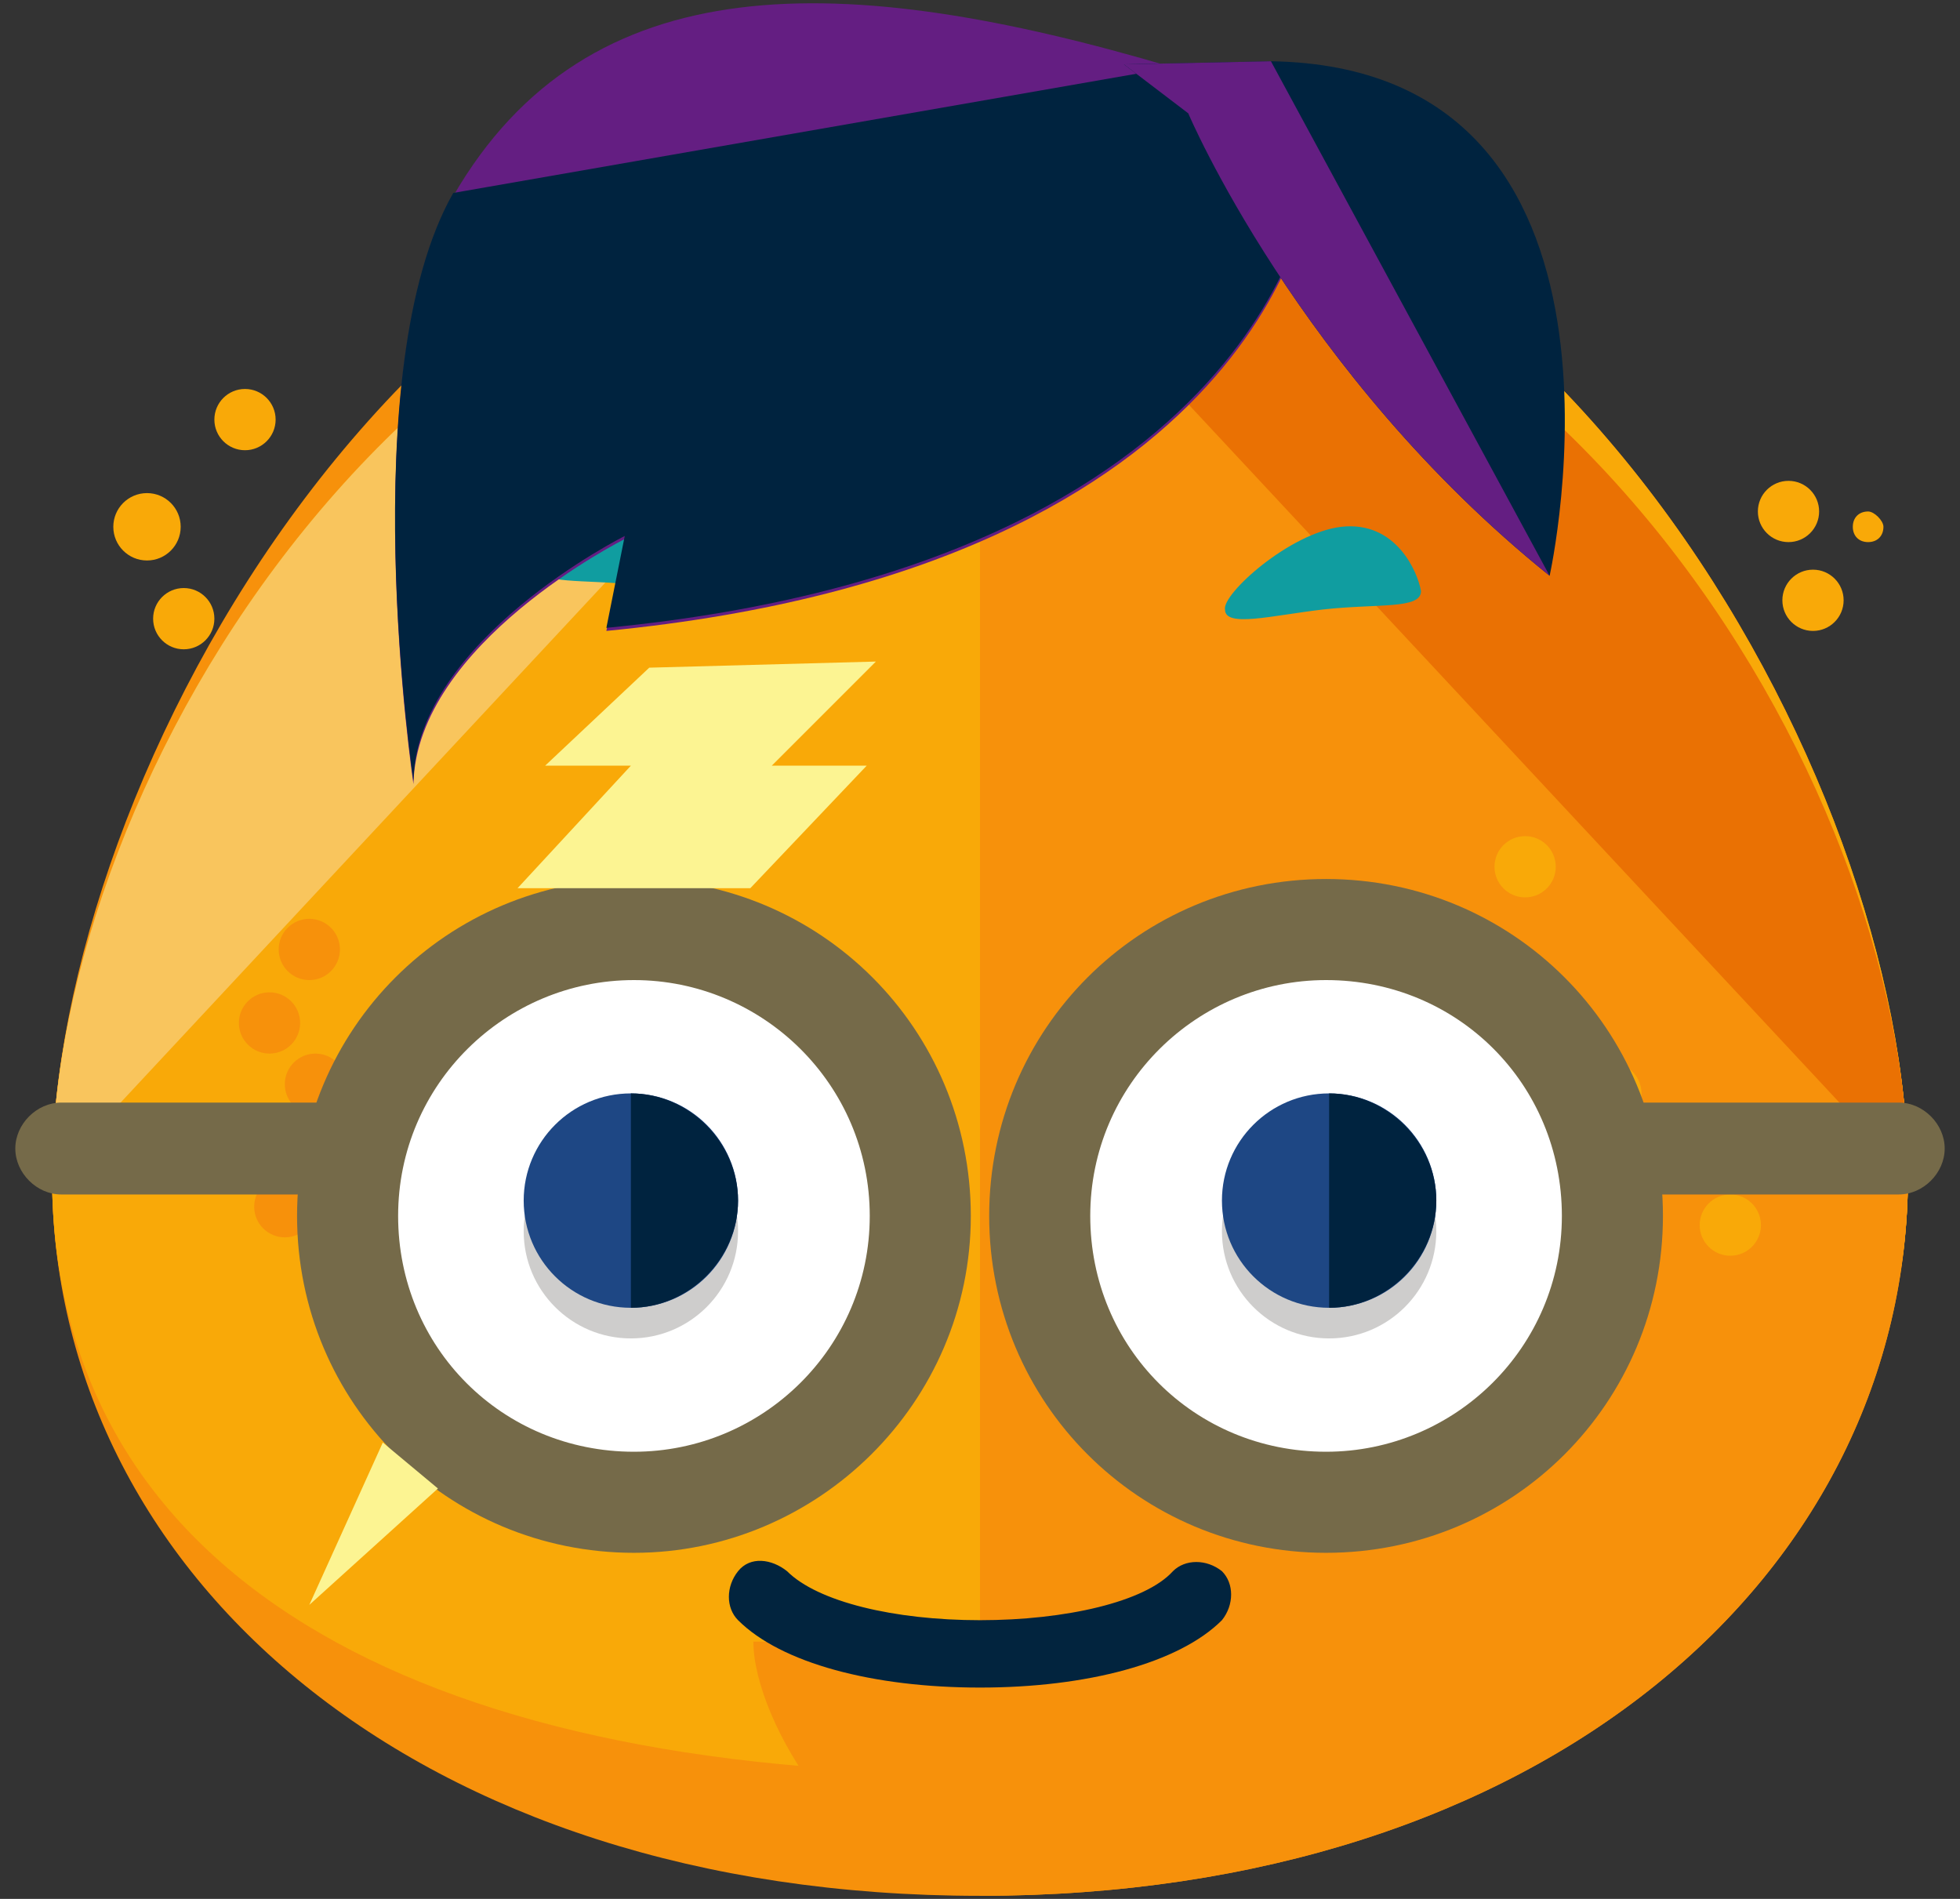 <?xml version="1.0" encoding="UTF-8"?>
<svg width="64px" height="62px" viewBox="0 0 64 62" version="1.1" xmlns="http://www.w3.org/2000/svg" xmlns:xlink="http://www.w3.org/1999/xlink">
    <rect x="0" y="0" width="64" height="62" fill="#333333" stroke="none"/>
    <!-- Generator: Sketch 43.1 (39012) - http://www.bohemiancoding.com/sketch -->
    <title>imgly_sticker_emoticons_harry_potter</title>
    <desc>Created with Sketch.</desc>
    <defs></defs>
    <g id="Page-1" stroke="none" stroke-width="1" fill="none" fill-rule="evenodd">
        <g id="harry_potter" fill-rule="nonzero">
            <g id="Group" transform="translate(0, 3)">
                <g transform="translate(1, 0)">
                    <g>
                        <path d="M61.3,35.4 C61.3,48.4 49.4,58.9 31,58.9 C12.6,58.9 0.7,48.4 0.7,35.4 C0.7,22.4 12.6,2.9 31,2.9 C49.4,2.9 61.3,22.4 61.3,35.4 Z" id="Shape" fill="#F7910B"></path>
                        <path d="M61.3,35.4 C61.3,48.4 49.4,54.9 31,54.9 C12.6,54.9 0.7,48.4 0.7,35.4 C0.7,22.4 12.6,0.9 31,0.9 C49.4,0.9 61.3,22.4 61.3,35.4 Z" id="Shape" fill="#F7910B"></path>
                        <path d="M31,0.9 C49.4,0.9 61.3,22.4 61.3,35.4 C61.3,48.4 49.4,54.9 31,54.9" id="Shape" fill="#F9A908"></path>
                        <path d="M61.3,35.4 C61.3,48.4 49.4,54.9 31,54.9 C12.6,54.9 0.7,48.4 0.7,35.4 C0.7,22.4 12.6,2.9 31,2.9 C49.4,2.9 61.3,22.4 61.3,35.4 Z" id="Shape" fill="#F9A908"></path>
                        <path d="M0.7,35.4 C0.7,22.4 12.6,2.9 31,2.9" id="Shape" fill="#F9C55D"></path>
                        <path d="M31,2.9 C49.4,2.9 61.3,22.4 61.3,35.4 C61.3,48.4 49.4,58.9 31,58.9" id="Shape" fill="#F7910B"></path>
                        <path d="M31,2.9 C49.4,2.9 61.3,22.4 61.3,35.4" id="Shape" fill="#EA7103"></path>
                        <g transform="translate(11, 31)" id="Shape">
                            <path d="M15.8,2.2 C15.8,3.4 12.3,2.9 8,2.9 C3.7,2.9 0.2,3.5 0.2,2.2 C0.2,1 3.7,0 8,0 C12.3,0 15.8,1 15.8,2.2 Z" fill="#F9C55D"></path>
                            <path d="M39.8,2.2 C39.8,3.4 36.3,2.9 32,2.9 C27.7,2.9 24.2,3.5 24.2,2.2 C24.2,1 27.7,0 32,0 C36.3,0 39.8,1 39.8,2.2 Z" fill="#F9A908"></path>
                        </g>
                        <ellipse id="Oval" fill="#F7910B" cx="9.3" cy="32.4" rx="1" ry="1"></ellipse>
                        <ellipse id="Oval" fill="#F7910B" cx="4.8" cy="34.4" rx="1.1" ry="1.1"></ellipse>
                        <circle id="Oval" fill="#F7910B" cx="7.8" cy="30.4" r="1"></circle>
                        <circle id="Oval" fill="#F7910B" cx="12.4" cy="32.2" r="1"></circle>
                        <circle id="Oval" fill="#F9A908" cx="51.6" cy="32.7" r="1"></circle>
                        <circle id="Oval" fill="#F9A908" cx="54.1" cy="34.1" r="1"></circle>
                        <circle id="Oval" fill="#F9A908" cx="48.8" cy="25.3" r="1"></circle>
                        <circle id="Oval" fill="#F9A908" cx="48.3" cy="36.9" r="1.3"></circle>
                        <circle id="Oval" fill="#F9A908" cx="55.5" cy="37" r="1"></circle>
                        <circle id="Oval" fill="#F7910B" cx="8.3" cy="36.4" r="1"></circle>
                        <circle id="Oval" fill="#F7910B" cx="9.1" cy="28" r="1"></circle>
                        <ellipse id="Oval" fill="#F9A908" cx="3.8" cy="14.2" rx="1.1" ry="1.1"></ellipse>
                        <ellipse id="Oval" fill="#F9A908" cx="7" cy="10.7" rx="1" ry="1"></ellipse>
                        <circle id="Oval" fill="#F9A908" cx="58.2" cy="16.6" r="1"></circle>
                        <ellipse id="Oval" fill="#F9A908" cx="57.4" cy="13.7" rx="1" ry="1"></ellipse>
                        <path d="M60.5,14.2 C60.5,14.5 60.3,14.7 60,14.7 C59.7,14.7 59.5,14.5 59.5,14.2 C59.5,13.9 59.7,13.7 60,13.7 C60.2,13.7 60.5,14 60.5,14.2 Z" id="Shape" fill="#F9A908"></path>
                        <ellipse id="Oval" fill="#F9A908" cx="5" cy="17.2" rx="1" ry="1"></ellipse>
                    </g>
                    <g transform="translate(8, 25)">
                        <g>
                            <g>
                                <ellipse id="Oval" fill="#FFFFFF" cx="11.7" cy="11.7" rx="9.3" ry="9.3"></ellipse>
                                <path d="M11.7,22.7 C5.6,22.7 0.7,17.8 0.7,11.7 C0.7,5.6 5.6,0.7 11.7,0.7 C17.8,0.7 22.7,5.6 22.7,11.7 C22.7,17.8 17.7,22.7 11.7,22.7 Z M11.7,4 C7.5,4 4,7.4 4,11.7 C4,16 7.4,19.4 11.7,19.4 C15.9,19.4 19.4,16 19.4,11.7 C19.4,7.4 15.9,4 11.7,4 Z" id="Shape" fill="#756A49"></path>
                            </g>
                            <g transform="translate(23, 0)" id="Shape">
                                <path d="M20.7,11.7 C20.7,16.9 16.5,21 11.4,21 C6.2,21 2.1,16.8 2.1,11.7 C2.1,6.6 6.3,2.4 11.4,2.4 C16.5,2.4 20.7,6.6 20.7,11.7 Z" fill="#FFFFFF"></path>
                                <path d="M11.3,22.7 C5.2,22.7 0.3,17.8 0.3,11.7 C0.3,5.6 5.2,0.7 11.3,0.7 C17.4,0.7 22.3,5.6 22.3,11.7 C22.3,17.8 17.4,22.7 11.3,22.7 Z M11.3,4 C7.1,4 3.6,7.4 3.6,11.7 C3.6,16 7,19.4 11.3,19.4 C15.5,19.4 19,16 19,11.7 C19,7.4 15.6,4 11.3,4 Z" fill="#756A49"></path>
                            </g>
                        </g>
                        <g transform="translate(8, 7)">
                            <ellipse id="Oval" fill="#CECDCC" cx="3.6" cy="5.2" rx="3.5" ry="3.5"></ellipse>
                            <ellipse id="Oval" fill="#CECDCC" cx="26.4" cy="5.2" rx="3.5" ry="3.5"></ellipse>
                            <ellipse id="Oval" fill="#1E4784" cx="3.6" cy="4.2" rx="3.5" ry="3.5"></ellipse>
                            <path d="M3.6,0.7 C5.5,0.7 7.1,2.3 7.1,4.2 C7.1,6.1 5.5,7.7 3.6,7.7" id="Shape" fill="#00233F"></path>
                            <ellipse id="Oval" fill="#1E4784" cx="26.4" cy="4.2" rx="3.5" ry="3.5"></ellipse>
                            <path d="M26.4,0.7 C28.3,0.7 29.9,2.3 29.9,4.2 C29.9,6.1 28.3,7.7 26.4,7.7" id="Shape" fill="#00233F"></path>
                        </g>
                    </g>
                </g>
                <g transform="translate(0, 33)" id="Shape">
                    <g>
                        <path d="M2,1.5 L11,1.5" fill="#FFFFFF"></path>
                        <path d="M11,3 L2,3 C1.2,3 0.5,2.3 0.5,1.5 C0.5,0.7 1.2,0 2,0 L11,0 C11.8,0 12.5,0.7 12.5,1.5 C12.5,2.3 11.8,3 11,3 Z" fill="#756A49"></path>
                    </g>
                    <g transform="translate(51, 0)">
                        <path d="M2,1.5 L11,1.5" fill="#FFFFFF"></path>
                        <path d="M11,3 L2,3 C1.2,3 0.5,2.3 0.5,1.5 C0.5,0.7 1.2,0 2,0 L11,0 C11.8,0 12.5,0.7 12.5,1.5 C12.5,2.3 11.8,3 11,3 Z" fill="#756A49"></path>
                    </g>
                </g>
                <g transform="translate(17, 13)" id="Shape" fill="#109DA0">
                    <path d="M7,3.1 C7,3.7 5.5,3.3 3.8,3.1 C2,2.9 0.6,3.1 0.6,2.5 C0.6,1.9 1.4,0.2 3.2,0.4 C4.9,0.6 7.1,2.5 7,3.1 Z"></path>
                    <path d="M23,3.9 C23,4.5 24.5,4.1 26.2,3.9 C28,3.7 29.4,3.9 29.4,3.3 C29.3,2.7 28.6,1 26.8,1.2 C25.1,1.4 22.9,3.4 23,3.9 Z"></path>
                </g>
            </g>
            <g id="Group" transform="translate(12, 0)">
                <path d="M30.8,6.2 C30.8,6.2 29.4,18.5 7.8,20.6 L8.4,17.6 C8.4,17.6 1.6,21 1.5,25.6 C1.5,25.6 -0.5,12.2 2.8,6.4 C7.2,-1.2 15.5,-1 26.3,2.2 L30.8,6.2 Z" id="Shape" fill="#641E82"></path>
                <path d="M26.3,2.2 L30.8,6.1 C30.8,6.1 29.4,18.4 7.8,20.5 L8.4,17.5 C8.4,17.5 1.6,20.9 1.5,25.5 C1.5,25.5 -0.5,12.1 2.8,6.3" id="Shape" fill="#00233F"></path>
                <path d="M26.8,3.7 C26.8,3.7 30.4,12.2 38.6,18.8 C38.6,18.8 42.3,2.2 29.5,2 L24.7,2.1 L26.8,3.7 Z" id="Shape" fill="#00233F"></path>
                <path d="M29.5,2 L24.7,2.1 L26.8,3.7 C26.8,3.7 30.4,12.2 38.6,18.8" id="Shape" fill="#641E82"></path>
            </g>
            <polygon id="Shape" fill="#FCF492" points="21.2 21.8 17.8 25 20.6 25 16.9 29 24.5 29 28.3 25 25.2 25 28.6 21.6"></polygon>
            <polygon id="Shape" fill="#FCF492" points="12.5 47.1 10.1 52.4 14.3 48.6"></polygon>
            <g id="Group" transform="translate(23, 50)">
                <path d="M16.4,3.6 C16.4,6.2 13.1,11.7 9,11.7 C4.9,11.7 1.6,6.2 1.6,3.6" id="Shape" fill="#F7910B"></path>
                <path d="M9,5.1 C5.5,5.1 2.5,4.3 1.1,2.9 C0.7,2.5 0.7,1.8 1.1,1.3 C1.5,0.8 2.2,0.9 2.7,1.3 C3.7,2.3 6.2,2.9 9,2.9 C11.8,2.9 14.4,2.3 15.3,1.3 C15.7,0.9 16.4,0.9 16.9,1.3 C17.3,1.7 17.3,2.4 16.9,2.9 C15.5,4.3 12.5,5.1 9,5.1 Z" id="Shape" fill="#02243E"></path>
            </g>
        </g>
    </g>
</svg>